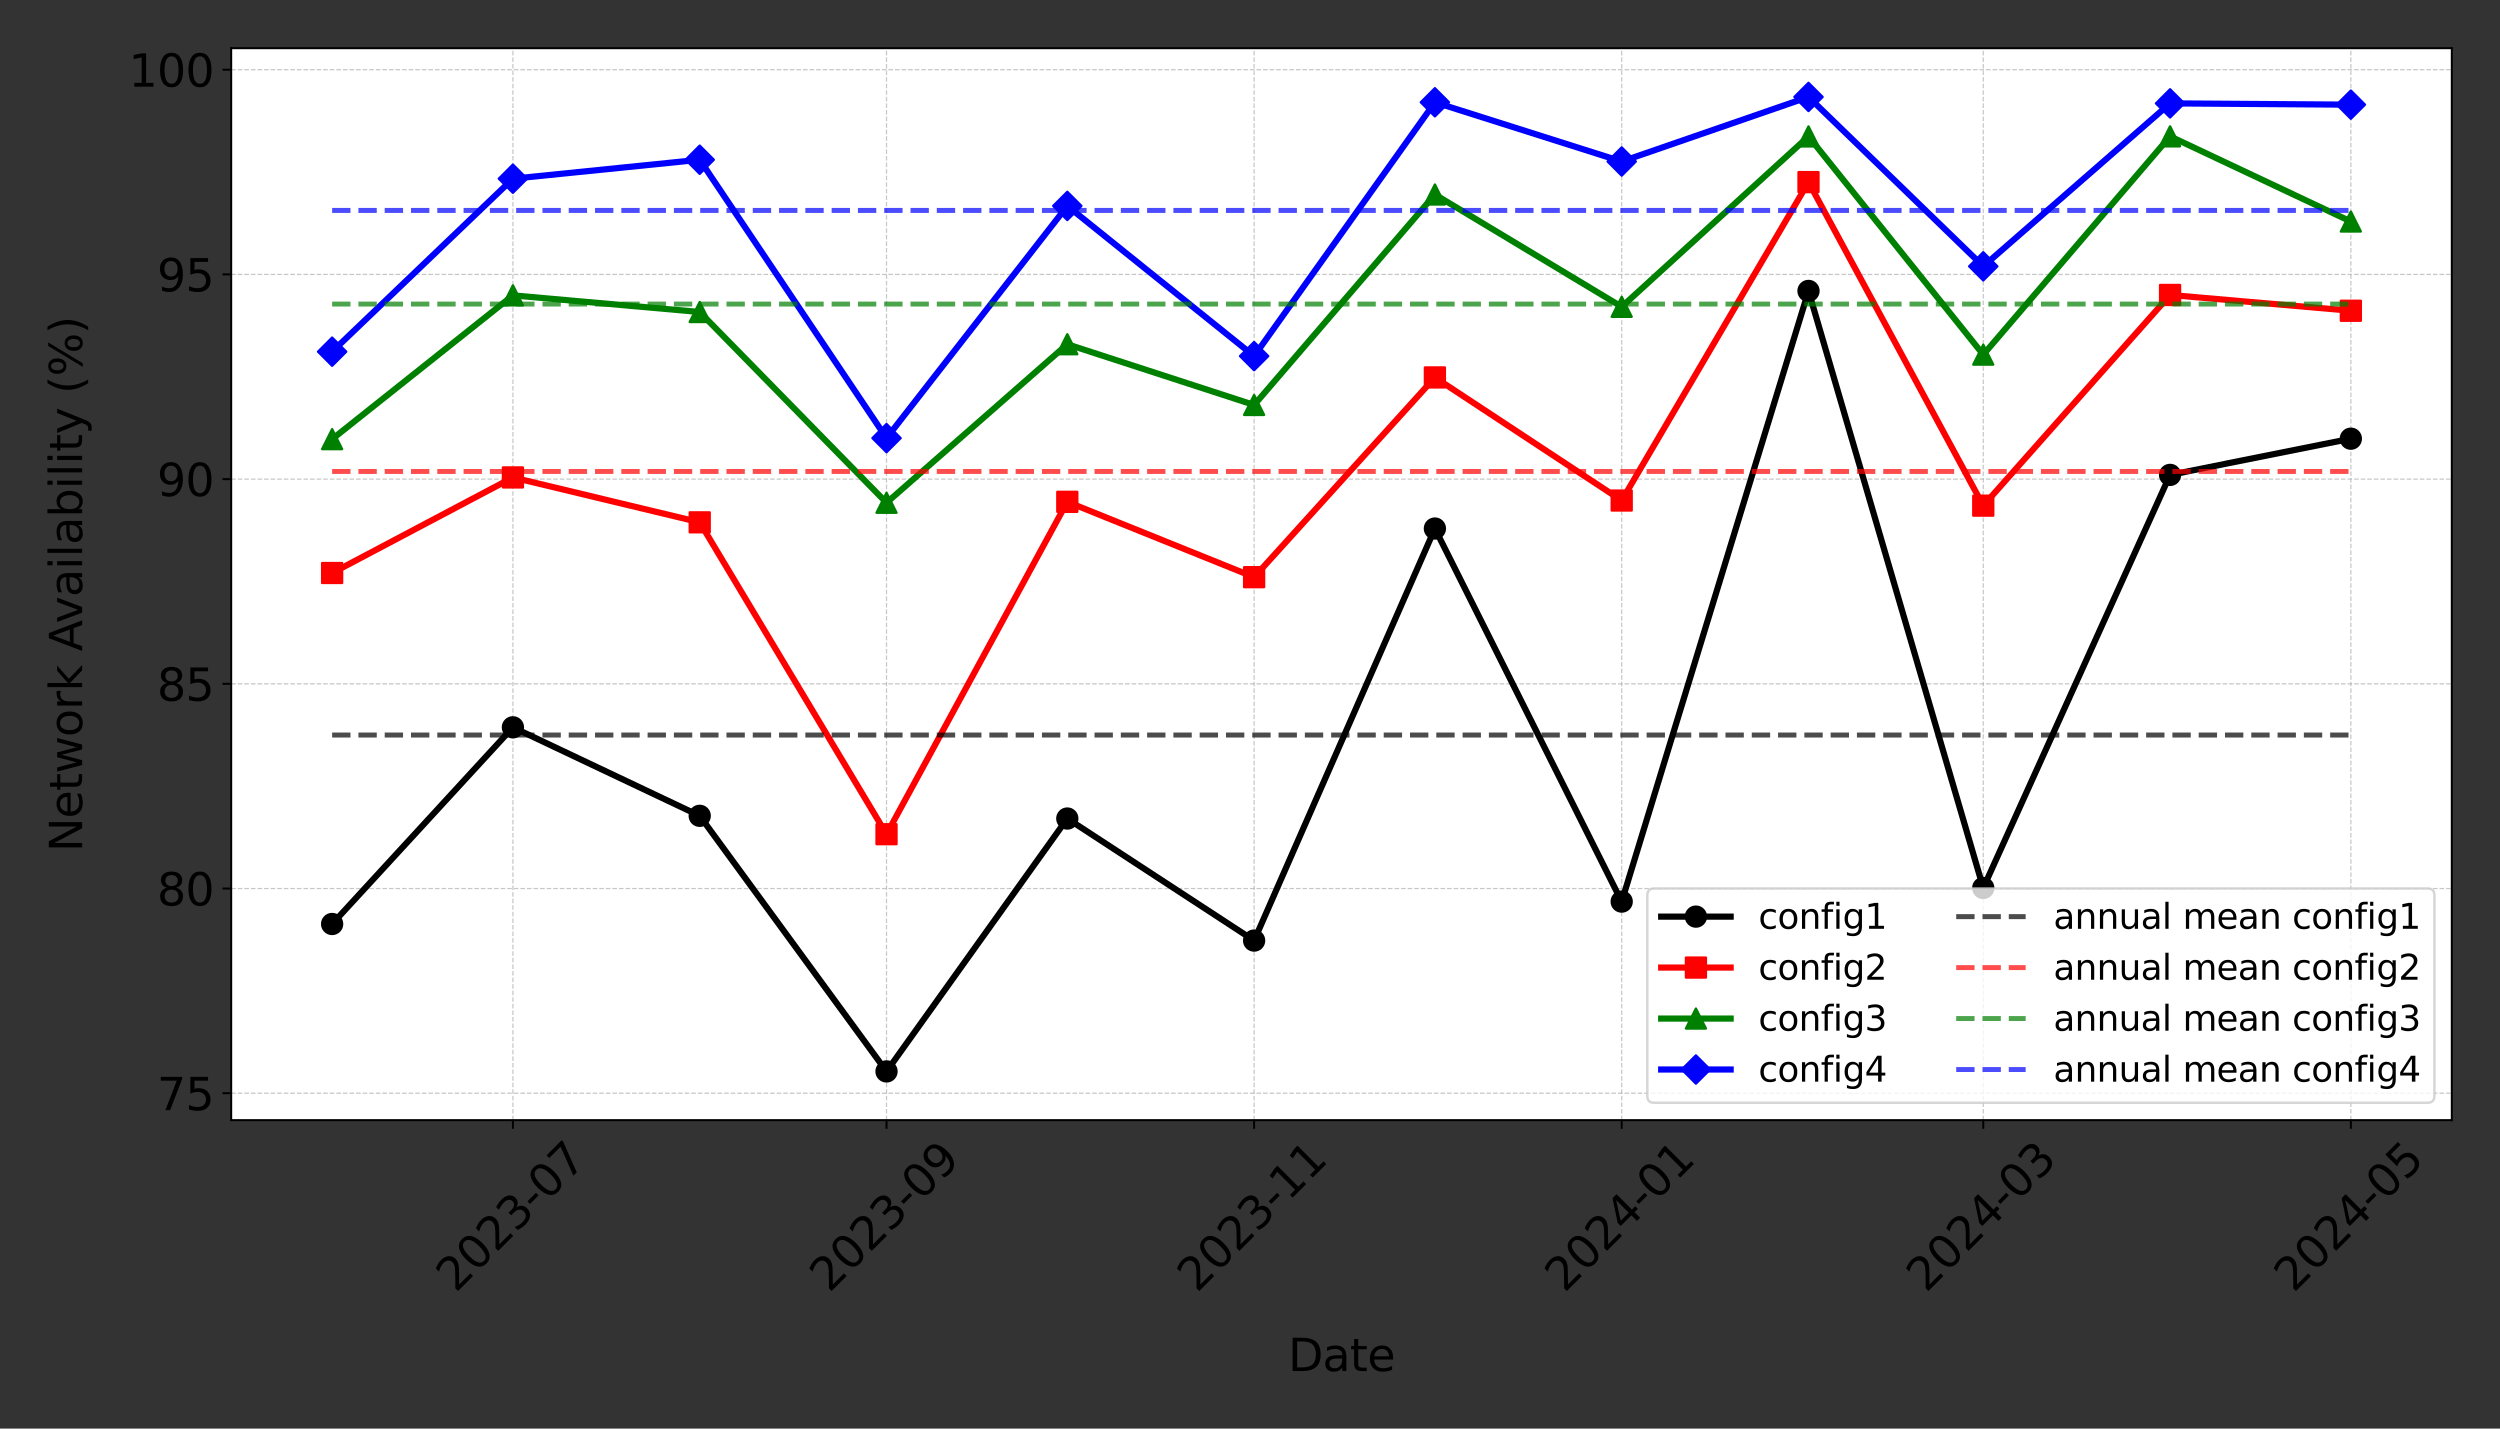 <?xml version="1.0" encoding="utf-8" standalone="no"?>
<!DOCTYPE svg PUBLIC "-//W3C//DTD SVG 1.1//EN"
  "http://www.w3.org/Graphics/SVG/1.1/DTD/svg11.dtd">
<svg height="576pt" version="1.1" viewBox="0 0 1008 576" width="1008pt" xmlns="http://www.w3.org/2000/svg" xmlns:xlink="http://www.w3.org/1999/xlink">
 <rect x="0" y="0" width="1008" height="576" fill="#333333" stroke="none"/>
 <defs>
  <style type="text/css">*{stroke-linecap:butt;stroke-linejoin:round;}</style>
 </defs>
 <g id="figure_1">
  <g id="patch_1">
   <path d="M 0 576 
L 1008 576 
L 1008 0 
L 0 0 
z
" style="fill:none;"/>
  </g>
  <g id="axes_1">
   <g id="patch_2">
    <path d="M 93.218 451.64 
L 988.56 451.64 
L 988.56 19.44 
L 93.218 19.44 
z
" style="fill:#ffffff;"/>
   </g>
   <g id="matplotlib.axis_1">
    <g id="xtick_1">
     <g id="line2d_1">
      <path clip-path="url(#p9c1d8e1f4c)" d="M 206.806 451.64 
L 206.806 19.44 
" style="fill:none;stroke:#b0b0b0;stroke-dasharray:1.85,0.8;stroke-dashoffset:0;stroke-opacity:0.7;stroke-width:0.5;"/>
     </g>
     <g id="line2d_2">
      <defs>
       <path d="M 0 0 
L 0 3.5 
" id="m1934196e8f" style="stroke:#000000;stroke-width:0.8;"/>
      </defs>
      <g>
       <use style="stroke:#000000;stroke-width:0.8;" x="206.806" xlink:href="#m1934196e8f" y="451.64"/>
      </g>
     </g>
     <g id="text_1">
      <!-- 2023-07 -->
      <g transform="translate(183.728 521.492)rotate(-45)scale(0.18 -0.18)">
       <defs>
        <path d="M 1228 531 
L 3431 531 
L 3431 0 
L 469 0 
L 469 531 
Q 828 903 1448 1529 
Q 2069 2156 2228 2338 
Q 2531 2678 2651 2914 
Q 2772 3150 2772 3378 
Q 2772 3750 2511 3984 
Q 2250 4219 1831 4219 
Q 1534 4219 1204 4116 
Q 875 4013 500 3803 
L 500 4441 
Q 881 4594 1212 4672 
Q 1544 4750 1819 4750 
Q 2544 4750 2975 4387 
Q 3406 4025 3406 3419 
Q 3406 3131 3298 2873 
Q 3191 2616 2906 2266 
Q 2828 2175 2409 1742 
Q 1991 1309 1228 531 
z
" id="DejaVuSans-32" transform="scale(0.016)"/>
        <path d="M 2034 4250 
Q 1547 4250 1301 3770 
Q 1056 3291 1056 2328 
Q 1056 1369 1301 889 
Q 1547 409 2034 409 
Q 2525 409 2770 889 
Q 3016 1369 3016 2328 
Q 3016 3291 2770 3770 
Q 2525 4250 2034 4250 
z
M 2034 4750 
Q 2819 4750 3233 4129 
Q 3647 3509 3647 2328 
Q 3647 1150 3233 529 
Q 2819 -91 2034 -91 
Q 1250 -91 836 529 
Q 422 1150 422 2328 
Q 422 3509 836 4129 
Q 1250 4750 2034 4750 
z
" id="DejaVuSans-30" transform="scale(0.016)"/>
        <path d="M 2597 2516 
Q 3050 2419 3304 2112 
Q 3559 1806 3559 1356 
Q 3559 666 3084 287 
Q 2609 -91 1734 -91 
Q 1441 -91 1130 -33 
Q 819 25 488 141 
L 488 750 
Q 750 597 1062 519 
Q 1375 441 1716 441 
Q 2309 441 2620 675 
Q 2931 909 2931 1356 
Q 2931 1769 2642 2001 
Q 2353 2234 1838 2234 
L 1294 2234 
L 1294 2753 
L 1863 2753 
Q 2328 2753 2575 2939 
Q 2822 3125 2822 3475 
Q 2822 3834 2567 4026 
Q 2313 4219 1838 4219 
Q 1578 4219 1281 4162 
Q 984 4106 628 3988 
L 628 4550 
Q 988 4650 1302 4700 
Q 1616 4750 1894 4750 
Q 2613 4750 3031 4423 
Q 3450 4097 3450 3541 
Q 3450 3153 3228 2886 
Q 3006 2619 2597 2516 
z
" id="DejaVuSans-33" transform="scale(0.016)"/>
        <path d="M 313 2009 
L 1997 2009 
L 1997 1497 
L 313 1497 
L 313 2009 
z
" id="DejaVuSans-2d" transform="scale(0.016)"/>
        <path d="M 525 4666 
L 3525 4666 
L 3525 4397 
L 1831 0 
L 1172 0 
L 2766 4134 
L 525 4134 
L 525 4666 
z
" id="DejaVuSans-37" transform="scale(0.016)"/>
       </defs>
       <use xlink:href="#DejaVuSans-32"/>
       <use x="63.623" xlink:href="#DejaVuSans-30"/>
       <use x="127.246" xlink:href="#DejaVuSans-32"/>
       <use x="190.869" xlink:href="#DejaVuSans-33"/>
       <use x="254.492" xlink:href="#DejaVuSans-2d"/>
       <use x="290.576" xlink:href="#DejaVuSans-30"/>
       <use x="354.199" xlink:href="#DejaVuSans-37"/>
      </g>
     </g>
    </g>
    <g id="xtick_2">
     <g id="line2d_3">
      <path clip-path="url(#p9c1d8e1f4c)" d="M 357.447 451.64 
L 357.447 19.44 
" style="fill:none;stroke:#b0b0b0;stroke-dasharray:1.85,0.8;stroke-dashoffset:0;stroke-opacity:0.7;stroke-width:0.5;"/>
     </g>
     <g id="line2d_4">
      <g>
       <use style="stroke:#000000;stroke-width:0.8;" x="357.447" xlink:href="#m1934196e8f" y="451.64"/>
      </g>
     </g>
     <g id="text_2">
      <!-- 2023-09 -->
      <g transform="translate(334.369 521.492)rotate(-45)scale(0.18 -0.18)">
       <defs>
        <path d="M 703 97 
L 703 672 
Q 941 559 1184 500 
Q 1428 441 1663 441 
Q 2288 441 2617 861 
Q 2947 1281 2994 2138 
Q 2813 1869 2534 1725 
Q 2256 1581 1919 1581 
Q 1219 1581 811 2004 
Q 403 2428 403 3163 
Q 403 3881 828 4315 
Q 1253 4750 1959 4750 
Q 2769 4750 3195 4129 
Q 3622 3509 3622 2328 
Q 3622 1225 3098 567 
Q 2575 -91 1691 -91 
Q 1453 -91 1209 -44 
Q 966 3 703 97 
z
M 1959 2075 
Q 2384 2075 2632 2365 
Q 2881 2656 2881 3163 
Q 2881 3666 2632 3958 
Q 2384 4250 1959 4250 
Q 1534 4250 1286 3958 
Q 1038 3666 1038 3163 
Q 1038 2656 1286 2365 
Q 1534 2075 1959 2075 
z
" id="DejaVuSans-39" transform="scale(0.016)"/>
       </defs>
       <use xlink:href="#DejaVuSans-32"/>
       <use x="63.623" xlink:href="#DejaVuSans-30"/>
       <use x="127.246" xlink:href="#DejaVuSans-32"/>
       <use x="190.869" xlink:href="#DejaVuSans-33"/>
       <use x="254.492" xlink:href="#DejaVuSans-2d"/>
       <use x="290.576" xlink:href="#DejaVuSans-30"/>
       <use x="354.199" xlink:href="#DejaVuSans-39"/>
      </g>
     </g>
    </g>
    <g id="xtick_3">
     <g id="line2d_5">
      <path clip-path="url(#p9c1d8e1f4c)" d="M 505.659 451.64 
L 505.659 19.44 
" style="fill:none;stroke:#b0b0b0;stroke-dasharray:1.85,0.8;stroke-dashoffset:0;stroke-opacity:0.7;stroke-width:0.5;"/>
     </g>
     <g id="line2d_6">
      <g>
       <use style="stroke:#000000;stroke-width:0.8;" x="505.659" xlink:href="#m1934196e8f" y="451.64"/>
      </g>
     </g>
     <g id="text_3">
      <!-- 2023-11 -->
      <g transform="translate(482.58 521.492)rotate(-45)scale(0.18 -0.18)">
       <defs>
        <path d="M 794 531 
L 1825 531 
L 1825 4091 
L 703 3866 
L 703 4441 
L 1819 4666 
L 2450 4666 
L 2450 531 
L 3481 531 
L 3481 0 
L 794 0 
L 794 531 
z
" id="DejaVuSans-31" transform="scale(0.016)"/>
       </defs>
       <use xlink:href="#DejaVuSans-32"/>
       <use x="63.623" xlink:href="#DejaVuSans-30"/>
       <use x="127.246" xlink:href="#DejaVuSans-32"/>
       <use x="190.869" xlink:href="#DejaVuSans-33"/>
       <use x="254.492" xlink:href="#DejaVuSans-2d"/>
       <use x="290.576" xlink:href="#DejaVuSans-31"/>
       <use x="354.199" xlink:href="#DejaVuSans-31"/>
      </g>
     </g>
    </g>
    <g id="xtick_4">
     <g id="line2d_7">
      <path clip-path="url(#p9c1d8e1f4c)" d="M 653.87 451.64 
L 653.87 19.44 
" style="fill:none;stroke:#b0b0b0;stroke-dasharray:1.85,0.8;stroke-dashoffset:0;stroke-opacity:0.7;stroke-width:0.5;"/>
     </g>
     <g id="line2d_8">
      <g>
       <use style="stroke:#000000;stroke-width:0.8;" x="653.87" xlink:href="#m1934196e8f" y="451.64"/>
      </g>
     </g>
     <g id="text_4">
      <!-- 2024-01 -->
      <g transform="translate(630.791 521.492)rotate(-45)scale(0.18 -0.18)">
       <defs>
        <path d="M 2419 4116 
L 825 1625 
L 2419 1625 
L 2419 4116 
z
M 2253 4666 
L 3047 4666 
L 3047 1625 
L 3713 1625 
L 3713 1100 
L 3047 1100 
L 3047 0 
L 2419 0 
L 2419 1100 
L 313 1100 
L 313 1709 
L 2253 4666 
z
" id="DejaVuSans-34" transform="scale(0.016)"/>
       </defs>
       <use xlink:href="#DejaVuSans-32"/>
       <use x="63.623" xlink:href="#DejaVuSans-30"/>
       <use x="127.246" xlink:href="#DejaVuSans-32"/>
       <use x="190.869" xlink:href="#DejaVuSans-34"/>
       <use x="254.492" xlink:href="#DejaVuSans-2d"/>
       <use x="290.576" xlink:href="#DejaVuSans-30"/>
       <use x="354.199" xlink:href="#DejaVuSans-31"/>
      </g>
     </g>
    </g>
    <g id="xtick_5">
     <g id="line2d_9">
      <path clip-path="url(#p9c1d8e1f4c)" d="M 799.651 451.64 
L 799.651 19.44 
" style="fill:none;stroke:#b0b0b0;stroke-dasharray:1.85,0.8;stroke-dashoffset:0;stroke-opacity:0.7;stroke-width:0.5;"/>
     </g>
     <g id="line2d_10">
      <g>
       <use style="stroke:#000000;stroke-width:0.8;" x="799.651" xlink:href="#m1934196e8f" y="451.64"/>
      </g>
     </g>
     <g id="text_5">
      <!-- 2024-03 -->
      <g transform="translate(776.573 521.492)rotate(-45)scale(0.18 -0.18)">
       <use xlink:href="#DejaVuSans-32"/>
       <use x="63.623" xlink:href="#DejaVuSans-30"/>
       <use x="127.246" xlink:href="#DejaVuSans-32"/>
       <use x="190.869" xlink:href="#DejaVuSans-34"/>
       <use x="254.492" xlink:href="#DejaVuSans-2d"/>
       <use x="290.576" xlink:href="#DejaVuSans-30"/>
       <use x="354.199" xlink:href="#DejaVuSans-33"/>
      </g>
     </g>
    </g>
    <g id="xtick_6">
     <g id="line2d_11">
      <path clip-path="url(#p9c1d8e1f4c)" d="M 947.863 451.64 
L 947.863 19.44 
" style="fill:none;stroke:#b0b0b0;stroke-dasharray:1.85,0.8;stroke-dashoffset:0;stroke-opacity:0.7;stroke-width:0.5;"/>
     </g>
     <g id="line2d_12">
      <g>
       <use style="stroke:#000000;stroke-width:0.8;" x="947.863" xlink:href="#m1934196e8f" y="451.64"/>
      </g>
     </g>
     <g id="text_6">
      <!-- 2024-05 -->
      <g transform="translate(924.784 521.492)rotate(-45)scale(0.18 -0.18)">
       <defs>
        <path d="M 691 4666 
L 3169 4666 
L 3169 4134 
L 1269 4134 
L 1269 2991 
Q 1406 3038 1543 3061 
Q 1681 3084 1819 3084 
Q 2600 3084 3056 2656 
Q 3513 2228 3513 1497 
Q 3513 744 3044 326 
Q 2575 -91 1722 -91 
Q 1428 -91 1123 -41 
Q 819 9 494 109 
L 494 744 
Q 775 591 1075 516 
Q 1375 441 1709 441 
Q 2250 441 2565 725 
Q 2881 1009 2881 1497 
Q 2881 1984 2565 2268 
Q 2250 2553 1709 2553 
Q 1456 2553 1204 2497 
Q 953 2441 691 2322 
L 691 4666 
z
" id="DejaVuSans-35" transform="scale(0.016)"/>
       </defs>
       <use xlink:href="#DejaVuSans-32"/>
       <use x="63.623" xlink:href="#DejaVuSans-30"/>
       <use x="127.246" xlink:href="#DejaVuSans-32"/>
       <use x="190.869" xlink:href="#DejaVuSans-34"/>
       <use x="254.492" xlink:href="#DejaVuSans-2d"/>
       <use x="290.576" xlink:href="#DejaVuSans-30"/>
       <use x="354.199" xlink:href="#DejaVuSans-35"/>
      </g>
     </g>
    </g>
    <g id="text_7">
     <!-- Date -->
     <g transform="translate(519.378 552.817)scale(0.18 -0.18)">
      <defs>
       <path d="M 1259 4147 
L 1259 519 
L 2022 519 
Q 2988 519 3436 956 
Q 3884 1394 3884 2338 
Q 3884 3275 3436 3711 
Q 2988 4147 2022 4147 
L 1259 4147 
z
M 628 4666 
L 1925 4666 
Q 3281 4666 3915 4102 
Q 4550 3538 4550 2338 
Q 4550 1131 3912 565 
Q 3275 0 1925 0 
L 628 0 
L 628 4666 
z
" id="DejaVuSans-44" transform="scale(0.016)"/>
       <path d="M 2194 1759 
Q 1497 1759 1228 1600 
Q 959 1441 959 1056 
Q 959 750 1161 570 
Q 1363 391 1709 391 
Q 2188 391 2477 730 
Q 2766 1069 2766 1631 
L 2766 1759 
L 2194 1759 
z
M 3341 1997 
L 3341 0 
L 2766 0 
L 2766 531 
Q 2569 213 2275 61 
Q 1981 -91 1556 -91 
Q 1019 -91 701 211 
Q 384 513 384 1019 
Q 384 1609 779 1909 
Q 1175 2209 1959 2209 
L 2766 2209 
L 2766 2266 
Q 2766 2663 2505 2880 
Q 2244 3097 1772 3097 
Q 1472 3097 1187 3025 
Q 903 2953 641 2809 
L 641 3341 
Q 956 3463 1253 3523 
Q 1550 3584 1831 3584 
Q 2591 3584 2966 3190 
Q 3341 2797 3341 1997 
z
" id="DejaVuSans-61" transform="scale(0.016)"/>
       <path d="M 1172 4494 
L 1172 3500 
L 2356 3500 
L 2356 3053 
L 1172 3053 
L 1172 1153 
Q 1172 725 1289 603 
Q 1406 481 1766 481 
L 2356 481 
L 2356 0 
L 1766 0 
Q 1100 0 847 248 
Q 594 497 594 1153 
L 594 3053 
L 172 3053 
L 172 3500 
L 594 3500 
L 594 4494 
L 1172 4494 
z
" id="DejaVuSans-74" transform="scale(0.016)"/>
       <path d="M 3597 1894 
L 3597 1613 
L 953 1613 
Q 991 1019 1311 708 
Q 1631 397 2203 397 
Q 2534 397 2845 478 
Q 3156 559 3463 722 
L 3463 178 
Q 3153 47 2828 -22 
Q 2503 -91 2169 -91 
Q 1331 -91 842 396 
Q 353 884 353 1716 
Q 353 2575 817 3079 
Q 1281 3584 2069 3584 
Q 2775 3584 3186 3129 
Q 3597 2675 3597 1894 
z
M 3022 2063 
Q 3016 2534 2758 2815 
Q 2500 3097 2075 3097 
Q 1594 3097 1305 2825 
Q 1016 2553 972 2059 
L 3022 2063 
z
" id="DejaVuSans-65" transform="scale(0.016)"/>
      </defs>
      <use xlink:href="#DejaVuSans-44"/>
      <use x="77.002" xlink:href="#DejaVuSans-61"/>
      <use x="138.281" xlink:href="#DejaVuSans-74"/>
      <use x="177.49" xlink:href="#DejaVuSans-65"/>
     </g>
    </g>
   </g>
   <g id="matplotlib.axis_2">
    <g id="ytick_1">
     <g id="line2d_13">
      <path clip-path="url(#p9c1d8e1f4c)" d="M 93.218 440.787 
L 988.56 440.787 
" style="fill:none;stroke:#b0b0b0;stroke-dasharray:1.85,0.8;stroke-dashoffset:0;stroke-opacity:0.7;stroke-width:0.5;"/>
     </g>
     <g id="line2d_14">
      <defs>
       <path d="M 0 0 
L -3.5 0 
" id="m31e9fbe40f" style="stroke:#000000;stroke-width:0.8;"/>
      </defs>
      <g>
       <use style="stroke:#000000;stroke-width:0.8;" x="93.218" xlink:href="#m31e9fbe40f" y="440.787"/>
      </g>
     </g>
     <g id="text_8">
      <!-- 75 -->
      <g transform="translate(63.313 447.626)scale(0.18 -0.18)">
       <use xlink:href="#DejaVuSans-37"/>
       <use x="63.623" xlink:href="#DejaVuSans-35"/>
      </g>
     </g>
    </g>
    <g id="ytick_2">
     <g id="line2d_15">
      <path clip-path="url(#p9c1d8e1f4c)" d="M 93.218 358.252 
L 988.56 358.252 
" style="fill:none;stroke:#b0b0b0;stroke-dasharray:1.85,0.8;stroke-dashoffset:0;stroke-opacity:0.7;stroke-width:0.5;"/>
     </g>
     <g id="line2d_16">
      <g>
       <use style="stroke:#000000;stroke-width:0.8;" x="93.218" xlink:href="#m31e9fbe40f" y="358.252"/>
      </g>
     </g>
     <g id="text_9">
      <!-- 80 -->
      <g transform="translate(63.313 365.09)scale(0.18 -0.18)">
       <defs>
        <path d="M 2034 2216 
Q 1584 2216 1326 1975 
Q 1069 1734 1069 1313 
Q 1069 891 1326 650 
Q 1584 409 2034 409 
Q 2484 409 2743 651 
Q 3003 894 3003 1313 
Q 3003 1734 2745 1975 
Q 2488 2216 2034 2216 
z
M 1403 2484 
Q 997 2584 770 2862 
Q 544 3141 544 3541 
Q 544 4100 942 4425 
Q 1341 4750 2034 4750 
Q 2731 4750 3128 4425 
Q 3525 4100 3525 3541 
Q 3525 3141 3298 2862 
Q 3072 2584 2669 2484 
Q 3125 2378 3379 2068 
Q 3634 1759 3634 1313 
Q 3634 634 3220 271 
Q 2806 -91 2034 -91 
Q 1263 -91 848 271 
Q 434 634 434 1313 
Q 434 1759 690 2068 
Q 947 2378 1403 2484 
z
M 1172 3481 
Q 1172 3119 1398 2916 
Q 1625 2713 2034 2713 
Q 2441 2713 2670 2916 
Q 2900 3119 2900 3481 
Q 2900 3844 2670 4047 
Q 2441 4250 2034 4250 
Q 1625 4250 1398 4047 
Q 1172 3844 1172 3481 
z
" id="DejaVuSans-38" transform="scale(0.016)"/>
       </defs>
       <use xlink:href="#DejaVuSans-38"/>
       <use x="63.623" xlink:href="#DejaVuSans-30"/>
      </g>
     </g>
    </g>
    <g id="ytick_3">
     <g id="line2d_17">
      <path clip-path="url(#p9c1d8e1f4c)" d="M 93.218 275.716 
L 988.56 275.716 
" style="fill:none;stroke:#b0b0b0;stroke-dasharray:1.85,0.8;stroke-dashoffset:0;stroke-opacity:0.7;stroke-width:0.5;"/>
     </g>
     <g id="line2d_18">
      <g>
       <use style="stroke:#000000;stroke-width:0.8;" x="93.218" xlink:href="#m31e9fbe40f" y="275.716"/>
      </g>
     </g>
     <g id="text_10">
      <!-- 85 -->
      <g transform="translate(63.313 282.555)scale(0.18 -0.18)">
       <use xlink:href="#DejaVuSans-38"/>
       <use x="63.623" xlink:href="#DejaVuSans-35"/>
      </g>
     </g>
    </g>
    <g id="ytick_4">
     <g id="line2d_19">
      <path clip-path="url(#p9c1d8e1f4c)" d="M 93.218 193.181 
L 988.56 193.181 
" style="fill:none;stroke:#b0b0b0;stroke-dasharray:1.85,0.8;stroke-dashoffset:0;stroke-opacity:0.7;stroke-width:0.5;"/>
     </g>
     <g id="line2d_20">
      <g>
       <use style="stroke:#000000;stroke-width:0.8;" x="93.218" xlink:href="#m31e9fbe40f" y="193.181"/>
      </g>
     </g>
     <g id="text_11">
      <!-- 90 -->
      <g transform="translate(63.313 200.019)scale(0.18 -0.18)">
       <use xlink:href="#DejaVuSans-39"/>
       <use x="63.623" xlink:href="#DejaVuSans-30"/>
      </g>
     </g>
    </g>
    <g id="ytick_5">
     <g id="line2d_21">
      <path clip-path="url(#p9c1d8e1f4c)" d="M 93.218 110.645 
L 988.56 110.645 
" style="fill:none;stroke:#b0b0b0;stroke-dasharray:1.85,0.8;stroke-dashoffset:0;stroke-opacity:0.7;stroke-width:0.5;"/>
     </g>
     <g id="line2d_22">
      <g>
       <use style="stroke:#000000;stroke-width:0.8;" x="93.218" xlink:href="#m31e9fbe40f" y="110.645"/>
      </g>
     </g>
     <g id="text_12">
      <!-- 95 -->
      <g transform="translate(63.313 117.484)scale(0.18 -0.18)">
       <use xlink:href="#DejaVuSans-39"/>
       <use x="63.623" xlink:href="#DejaVuSans-35"/>
      </g>
     </g>
    </g>
    <g id="ytick_6">
     <g id="line2d_23">
      <path clip-path="url(#p9c1d8e1f4c)" d="M 93.218 28.11 
L 988.56 28.11 
" style="fill:none;stroke:#b0b0b0;stroke-dasharray:1.85,0.8;stroke-dashoffset:0;stroke-opacity:0.7;stroke-width:0.5;"/>
     </g>
     <g id="line2d_24">
      <g>
       <use style="stroke:#000000;stroke-width:0.8;" x="93.218" xlink:href="#m31e9fbe40f" y="28.11"/>
      </g>
     </g>
     <g id="text_13">
      <!-- 100 -->
      <g transform="translate(51.861 34.948)scale(0.18 -0.18)">
       <use xlink:href="#DejaVuSans-31"/>
       <use x="63.623" xlink:href="#DejaVuSans-30"/>
       <use x="127.246" xlink:href="#DejaVuSans-30"/>
      </g>
     </g>
    </g>
    <g id="text_14">
     <!-- Network Availability (%) -->
     <g transform="translate(33.117 343.468)rotate(-90)scale(0.18 -0.18)">
      <defs>
       <path d="M 628 4666 
L 1478 4666 
L 3547 763 
L 3547 4666 
L 4159 4666 
L 4159 0 
L 3309 0 
L 1241 3903 
L 1241 0 
L 628 0 
L 628 4666 
z
" id="DejaVuSans-4e" transform="scale(0.016)"/>
       <path d="M 269 3500 
L 844 3500 
L 1563 769 
L 2278 3500 
L 2956 3500 
L 3675 769 
L 4391 3500 
L 4966 3500 
L 4050 0 
L 3372 0 
L 2619 2869 
L 1863 0 
L 1184 0 
L 269 3500 
z
" id="DejaVuSans-77" transform="scale(0.016)"/>
       <path d="M 1959 3097 
Q 1497 3097 1228 2736 
Q 959 2375 959 1747 
Q 959 1119 1226 758 
Q 1494 397 1959 397 
Q 2419 397 2687 759 
Q 2956 1122 2956 1747 
Q 2956 2369 2687 2733 
Q 2419 3097 1959 3097 
z
M 1959 3584 
Q 2709 3584 3137 3096 
Q 3566 2609 3566 1747 
Q 3566 888 3137 398 
Q 2709 -91 1959 -91 
Q 1206 -91 779 398 
Q 353 888 353 1747 
Q 353 2609 779 3096 
Q 1206 3584 1959 3584 
z
" id="DejaVuSans-6f" transform="scale(0.016)"/>
       <path d="M 2631 2963 
Q 2534 3019 2420 3045 
Q 2306 3072 2169 3072 
Q 1681 3072 1420 2755 
Q 1159 2438 1159 1844 
L 1159 0 
L 581 0 
L 581 3500 
L 1159 3500 
L 1159 2956 
Q 1341 3275 1631 3429 
Q 1922 3584 2338 3584 
Q 2397 3584 2469 3576 
Q 2541 3569 2628 3553 
L 2631 2963 
z
" id="DejaVuSans-72" transform="scale(0.016)"/>
       <path d="M 581 4863 
L 1159 4863 
L 1159 1991 
L 2875 3500 
L 3609 3500 
L 1753 1863 
L 3688 0 
L 2938 0 
L 1159 1709 
L 1159 0 
L 581 0 
L 581 4863 
z
" id="DejaVuSans-6b" transform="scale(0.016)"/>
       <path id="DejaVuSans-20" transform="scale(0.016)"/>
       <path d="M 2188 4044 
L 1331 1722 
L 3047 1722 
L 2188 4044 
z
M 1831 4666 
L 2547 4666 
L 4325 0 
L 3669 0 
L 3244 1197 
L 1141 1197 
L 716 0 
L 50 0 
L 1831 4666 
z
" id="DejaVuSans-41" transform="scale(0.016)"/>
       <path d="M 191 3500 
L 800 3500 
L 1894 563 
L 2988 3500 
L 3597 3500 
L 2284 0 
L 1503 0 
L 191 3500 
z
" id="DejaVuSans-76" transform="scale(0.016)"/>
       <path d="M 603 3500 
L 1178 3500 
L 1178 0 
L 603 0 
L 603 3500 
z
M 603 4863 
L 1178 4863 
L 1178 4134 
L 603 4134 
L 603 4863 
z
" id="DejaVuSans-69" transform="scale(0.016)"/>
       <path d="M 603 4863 
L 1178 4863 
L 1178 0 
L 603 0 
L 603 4863 
z
" id="DejaVuSans-6c" transform="scale(0.016)"/>
       <path d="M 3116 1747 
Q 3116 2381 2855 2742 
Q 2594 3103 2138 3103 
Q 1681 3103 1420 2742 
Q 1159 2381 1159 1747 
Q 1159 1113 1420 752 
Q 1681 391 2138 391 
Q 2594 391 2855 752 
Q 3116 1113 3116 1747 
z
M 1159 2969 
Q 1341 3281 1617 3432 
Q 1894 3584 2278 3584 
Q 2916 3584 3314 3078 
Q 3713 2572 3713 1747 
Q 3713 922 3314 415 
Q 2916 -91 2278 -91 
Q 1894 -91 1617 61 
Q 1341 213 1159 525 
L 1159 0 
L 581 0 
L 581 4863 
L 1159 4863 
L 1159 2969 
z
" id="DejaVuSans-62" transform="scale(0.016)"/>
       <path d="M 2059 -325 
Q 1816 -950 1584 -1140 
Q 1353 -1331 966 -1331 
L 506 -1331 
L 506 -850 
L 844 -850 
Q 1081 -850 1212 -737 
Q 1344 -625 1503 -206 
L 1606 56 
L 191 3500 
L 800 3500 
L 1894 763 
L 2988 3500 
L 3597 3500 
L 2059 -325 
z
" id="DejaVuSans-79" transform="scale(0.016)"/>
       <path d="M 1984 4856 
Q 1566 4138 1362 3434 
Q 1159 2731 1159 2009 
Q 1159 1288 1364 580 
Q 1569 -128 1984 -844 
L 1484 -844 
Q 1016 -109 783 600 
Q 550 1309 550 2009 
Q 550 2706 781 3412 
Q 1013 4119 1484 4856 
L 1984 4856 
z
" id="DejaVuSans-28" transform="scale(0.016)"/>
       <path d="M 4653 2053 
Q 4381 2053 4226 1822 
Q 4072 1591 4072 1178 
Q 4072 772 4226 539 
Q 4381 306 4653 306 
Q 4919 306 5073 539 
Q 5228 772 5228 1178 
Q 5228 1588 5073 1820 
Q 4919 2053 4653 2053 
z
M 4653 2450 
Q 5147 2450 5437 2106 
Q 5728 1763 5728 1178 
Q 5728 594 5436 251 
Q 5144 -91 4653 -91 
Q 4153 -91 3862 251 
Q 3572 594 3572 1178 
Q 3572 1766 3864 2108 
Q 4156 2450 4653 2450 
z
M 1428 4353 
Q 1159 4353 1004 4120 
Q 850 3888 850 3481 
Q 850 3069 1003 2837 
Q 1156 2606 1428 2606 
Q 1700 2606 1854 2837 
Q 2009 3069 2009 3481 
Q 2009 3884 1853 4118 
Q 1697 4353 1428 4353 
z
M 4250 4750 
L 4750 4750 
L 1831 -91 
L 1331 -91 
L 4250 4750 
z
M 1428 4750 
Q 1922 4750 2215 4408 
Q 2509 4066 2509 3481 
Q 2509 2891 2217 2550 
Q 1925 2209 1428 2209 
Q 931 2209 642 2551 
Q 353 2894 353 3481 
Q 353 4063 643 4406 
Q 934 4750 1428 4750 
z
" id="DejaVuSans-25" transform="scale(0.016)"/>
       <path d="M 513 4856 
L 1013 4856 
Q 1481 4119 1714 3412 
Q 1947 2706 1947 2009 
Q 1947 1309 1714 600 
Q 1481 -109 1013 -844 
L 513 -844 
Q 928 -128 1133 580 
Q 1338 1288 1338 2009 
Q 1338 2731 1133 3434 
Q 928 4138 513 4856 
z
" id="DejaVuSans-29" transform="scale(0.016)"/>
      </defs>
      <use xlink:href="#DejaVuSans-4e"/>
      <use x="74.805" xlink:href="#DejaVuSans-65"/>
      <use x="136.328" xlink:href="#DejaVuSans-74"/>
      <use x="175.537" xlink:href="#DejaVuSans-77"/>
      <use x="257.324" xlink:href="#DejaVuSans-6f"/>
      <use x="318.506" xlink:href="#DejaVuSans-72"/>
      <use x="359.619" xlink:href="#DejaVuSans-6b"/>
      <use x="417.529" xlink:href="#DejaVuSans-20"/>
      <use x="449.316" xlink:href="#DejaVuSans-41"/>
      <use x="511.85" xlink:href="#DejaVuSans-76"/>
      <use x="571.029" xlink:href="#DejaVuSans-61"/>
      <use x="632.309" xlink:href="#DejaVuSans-69"/>
      <use x="660.092" xlink:href="#DejaVuSans-6c"/>
      <use x="687.875" xlink:href="#DejaVuSans-61"/>
      <use x="749.154" xlink:href="#DejaVuSans-62"/>
      <use x="812.631" xlink:href="#DejaVuSans-69"/>
      <use x="840.414" xlink:href="#DejaVuSans-6c"/>
      <use x="868.197" xlink:href="#DejaVuSans-69"/>
      <use x="895.98" xlink:href="#DejaVuSans-74"/>
      <use x="935.189" xlink:href="#DejaVuSans-79"/>
      <use x="994.369" xlink:href="#DejaVuSans-20"/>
      <use x="1026.156" xlink:href="#DejaVuSans-28"/>
      <use x="1065.17" xlink:href="#DejaVuSans-25"/>
      <use x="1160.189" xlink:href="#DejaVuSans-29"/>
     </g>
    </g>
   </g>
   <g id="line2d_25">
    <path clip-path="url(#p9c1d8e1f4c)" d="M 133.915 372.551 
L 206.806 293.255 
L 282.127 328.938 
L 357.447 431.995 
L 430.338 330.035 
L 505.659 379.24 
L 578.549 213.108 
L 653.87 363.522 
L 729.19 117.306 
L 799.651 358.032 
L 874.972 191.479 
L 947.863 176.877 
" style="fill:none;stroke:#000000;stroke-linecap:square;stroke-width:2.5;"/>
    <defs>
     <path d="M 0 4 
C 1.061 4 2.078 3.579 2.828 2.828 
C 3.579 2.078 4 1.061 4 0 
C 4 -1.061 3.579 -2.078 2.828 -2.828 
C 2.078 -3.579 1.061 -4 0 -4 
C -1.061 -4 -2.078 -3.579 -2.828 -2.828 
C -3.579 -2.078 -4 -1.061 -4 0 
C -4 1.061 -3.579 2.078 -2.828 2.828 
C -2.078 3.579 -1.061 4 0 4 
z
" id="m3a9c302063" style="stroke:#000000;"/>
    </defs>
    <g clip-path="url(#p9c1d8e1f4c)">
     <use style="stroke:#000000;" x="133.915" xlink:href="#m3a9c302063" y="372.551"/>
     <use style="stroke:#000000;" x="206.806" xlink:href="#m3a9c302063" y="293.255"/>
     <use style="stroke:#000000;" x="282.127" xlink:href="#m3a9c302063" y="328.938"/>
     <use style="stroke:#000000;" x="357.447" xlink:href="#m3a9c302063" y="431.995"/>
     <use style="stroke:#000000;" x="430.338" xlink:href="#m3a9c302063" y="330.035"/>
     <use style="stroke:#000000;" x="505.659" xlink:href="#m3a9c302063" y="379.24"/>
     <use style="stroke:#000000;" x="578.549" xlink:href="#m3a9c302063" y="213.108"/>
     <use style="stroke:#000000;" x="653.87" xlink:href="#m3a9c302063" y="363.522"/>
     <use style="stroke:#000000;" x="729.19" xlink:href="#m3a9c302063" y="117.306"/>
     <use style="stroke:#000000;" x="799.651" xlink:href="#m3a9c302063" y="358.032"/>
     <use style="stroke:#000000;" x="874.972" xlink:href="#m3a9c302063" y="191.479"/>
     <use style="stroke:#000000;" x="947.863" xlink:href="#m3a9c302063" y="176.877"/>
    </g>
   </g>
   <g id="line2d_26">
    <path clip-path="url(#p9c1d8e1f4c)" d="M 133.915 231.035 
L 206.806 192.509 
L 282.127 210.603 
L 357.447 336.349 
L 430.338 202.331 
L 505.659 232.712 
L 578.549 152.184 
L 653.87 201.814 
L 729.19 73.425 
L 799.651 203.882 
L 874.972 118.925 
L 947.863 125.302 
" style="fill:none;stroke:#ff0000;stroke-linecap:square;stroke-width:2.5;"/>
    <defs>
     <path d="M -4 4 
L 4 4 
L 4 -4 
L -4 -4 
z
" id="m9e3111d65c" style="stroke:#ff0000;stroke-linejoin:miter;"/>
    </defs>
    <g clip-path="url(#p9c1d8e1f4c)">
     <use style="fill:#ff0000;stroke:#ff0000;stroke-linejoin:miter;" x="133.915" xlink:href="#m9e3111d65c" y="231.035"/>
     <use style="fill:#ff0000;stroke:#ff0000;stroke-linejoin:miter;" x="206.806" xlink:href="#m9e3111d65c" y="192.509"/>
     <use style="fill:#ff0000;stroke:#ff0000;stroke-linejoin:miter;" x="282.127" xlink:href="#m9e3111d65c" y="210.603"/>
     <use style="fill:#ff0000;stroke:#ff0000;stroke-linejoin:miter;" x="357.447" xlink:href="#m9e3111d65c" y="336.349"/>
     <use style="fill:#ff0000;stroke:#ff0000;stroke-linejoin:miter;" x="430.338" xlink:href="#m9e3111d65c" y="202.331"/>
     <use style="fill:#ff0000;stroke:#ff0000;stroke-linejoin:miter;" x="505.659" xlink:href="#m9e3111d65c" y="232.712"/>
     <use style="fill:#ff0000;stroke:#ff0000;stroke-linejoin:miter;" x="578.549" xlink:href="#m9e3111d65c" y="152.184"/>
     <use style="fill:#ff0000;stroke:#ff0000;stroke-linejoin:miter;" x="653.87" xlink:href="#m9e3111d65c" y="201.814"/>
     <use style="fill:#ff0000;stroke:#ff0000;stroke-linejoin:miter;" x="729.19" xlink:href="#m9e3111d65c" y="73.425"/>
     <use style="fill:#ff0000;stroke:#ff0000;stroke-linejoin:miter;" x="799.651" xlink:href="#m9e3111d65c" y="203.882"/>
     <use style="fill:#ff0000;stroke:#ff0000;stroke-linejoin:miter;" x="874.972" xlink:href="#m9e3111d65c" y="118.925"/>
     <use style="fill:#ff0000;stroke:#ff0000;stroke-linejoin:miter;" x="947.863" xlink:href="#m9e3111d65c" y="125.302"/>
    </g>
   </g>
   <g id="line2d_27">
    <path clip-path="url(#p9c1d8e1f4c)" d="M 133.915 177.062 
L 206.806 119.094 
L 282.127 125.802 
L 357.447 202.712 
L 430.338 138.8 
L 505.659 163.286 
L 578.549 78.423 
L 653.87 123.706 
L 729.19 55.001 
L 799.651 142.993 
L 874.972 54.972 
L 947.863 89.325 
" style="fill:none;stroke:#008000;stroke-linecap:square;stroke-width:2.5;"/>
    <defs>
     <path d="M 0 -4 
L -4 4 
L 4 4 
z
" id="m78b1cbc5e6" style="stroke:#008000;stroke-linejoin:miter;"/>
    </defs>
    <g clip-path="url(#p9c1d8e1f4c)">
     <use style="fill:#008000;stroke:#008000;stroke-linejoin:miter;" x="133.915" xlink:href="#m78b1cbc5e6" y="177.062"/>
     <use style="fill:#008000;stroke:#008000;stroke-linejoin:miter;" x="206.806" xlink:href="#m78b1cbc5e6" y="119.094"/>
     <use style="fill:#008000;stroke:#008000;stroke-linejoin:miter;" x="282.127" xlink:href="#m78b1cbc5e6" y="125.802"/>
     <use style="fill:#008000;stroke:#008000;stroke-linejoin:miter;" x="357.447" xlink:href="#m78b1cbc5e6" y="202.712"/>
     <use style="fill:#008000;stroke:#008000;stroke-linejoin:miter;" x="430.338" xlink:href="#m78b1cbc5e6" y="138.8"/>
     <use style="fill:#008000;stroke:#008000;stroke-linejoin:miter;" x="505.659" xlink:href="#m78b1cbc5e6" y="163.286"/>
     <use style="fill:#008000;stroke:#008000;stroke-linejoin:miter;" x="578.549" xlink:href="#m78b1cbc5e6" y="78.423"/>
     <use style="fill:#008000;stroke:#008000;stroke-linejoin:miter;" x="653.87" xlink:href="#m78b1cbc5e6" y="123.706"/>
     <use style="fill:#008000;stroke:#008000;stroke-linejoin:miter;" x="729.19" xlink:href="#m78b1cbc5e6" y="55.001"/>
     <use style="fill:#008000;stroke:#008000;stroke-linejoin:miter;" x="799.651" xlink:href="#m78b1cbc5e6" y="142.993"/>
     <use style="fill:#008000;stroke:#008000;stroke-linejoin:miter;" x="874.972" xlink:href="#m78b1cbc5e6" y="54.972"/>
     <use style="fill:#008000;stroke:#008000;stroke-linejoin:miter;" x="947.863" xlink:href="#m78b1cbc5e6" y="89.325"/>
    </g>
   </g>
   <g id="line2d_28">
    <path clip-path="url(#p9c1d8e1f4c)" d="M 133.915 141.796 
L 206.806 72.046 
L 282.127 64.405 
L 357.447 176.649 
L 430.338 83.03 
L 505.659 143.585 
L 578.549 41.243 
L 653.87 65.121 
L 729.19 39.085 
L 799.651 107.386 
L 874.972 41.681 
L 947.863 42.198 
" style="fill:none;stroke:#0000ff;stroke-linecap:square;stroke-width:2.5;"/>
    <defs>
     <path d="M -0 5.657 
L 5.657 0 
L 0 -5.657 
L -5.657 -0 
z
" id="m36b1f0d7c4" style="stroke:#0000ff;stroke-linejoin:miter;"/>
    </defs>
    <g clip-path="url(#p9c1d8e1f4c)">
     <use style="fill:#0000ff;stroke:#0000ff;stroke-linejoin:miter;" x="133.915" xlink:href="#m36b1f0d7c4" y="141.796"/>
     <use style="fill:#0000ff;stroke:#0000ff;stroke-linejoin:miter;" x="206.806" xlink:href="#m36b1f0d7c4" y="72.046"/>
     <use style="fill:#0000ff;stroke:#0000ff;stroke-linejoin:miter;" x="282.127" xlink:href="#m36b1f0d7c4" y="64.405"/>
     <use style="fill:#0000ff;stroke:#0000ff;stroke-linejoin:miter;" x="357.447" xlink:href="#m36b1f0d7c4" y="176.649"/>
     <use style="fill:#0000ff;stroke:#0000ff;stroke-linejoin:miter;" x="430.338" xlink:href="#m36b1f0d7c4" y="83.03"/>
     <use style="fill:#0000ff;stroke:#0000ff;stroke-linejoin:miter;" x="505.659" xlink:href="#m36b1f0d7c4" y="143.585"/>
     <use style="fill:#0000ff;stroke:#0000ff;stroke-linejoin:miter;" x="578.549" xlink:href="#m36b1f0d7c4" y="41.243"/>
     <use style="fill:#0000ff;stroke:#0000ff;stroke-linejoin:miter;" x="653.87" xlink:href="#m36b1f0d7c4" y="65.121"/>
     <use style="fill:#0000ff;stroke:#0000ff;stroke-linejoin:miter;" x="729.19" xlink:href="#m36b1f0d7c4" y="39.085"/>
     <use style="fill:#0000ff;stroke:#0000ff;stroke-linejoin:miter;" x="799.651" xlink:href="#m36b1f0d7c4" y="107.386"/>
     <use style="fill:#0000ff;stroke:#0000ff;stroke-linejoin:miter;" x="874.972" xlink:href="#m36b1f0d7c4" y="41.681"/>
     <use style="fill:#0000ff;stroke:#0000ff;stroke-linejoin:miter;" x="947.863" xlink:href="#m36b1f0d7c4" y="42.198"/>
    </g>
   </g>
   <g id="line2d_29">
    <path clip-path="url(#p9c1d8e1f4c)" d="M 133.915 296.361 
L 206.806 296.361 
L 282.127 296.361 
L 357.447 296.361 
L 430.338 296.361 
L 505.659 296.361 
L 578.549 296.361 
L 653.87 296.361 
L 729.19 296.361 
L 799.651 296.361 
L 874.972 296.361 
L 947.863 296.361 
" style="fill:none;stroke:#000000;stroke-dasharray:7.4,3.2;stroke-dashoffset:0;stroke-opacity:0.7;stroke-width:2;"/>
   </g>
   <g id="line2d_30">
    <path clip-path="url(#p9c1d8e1f4c)" d="M 133.915 190.089 
L 206.806 190.089 
L 282.127 190.089 
L 357.447 190.089 
L 430.338 190.089 
L 505.659 190.089 
L 578.549 190.089 
L 653.87 190.089 
L 729.19 190.089 
L 799.651 190.089 
L 874.972 190.089 
L 947.863 190.089 
" style="fill:none;stroke:#ff0000;stroke-dasharray:7.4,3.2;stroke-dashoffset:0;stroke-opacity:0.7;stroke-width:2;"/>
   </g>
   <g id="line2d_31">
    <path clip-path="url(#p9c1d8e1f4c)" d="M 133.915 122.598 
L 206.806 122.598 
L 282.127 122.598 
L 357.447 122.598 
L 430.338 122.598 
L 505.659 122.598 
L 578.549 122.598 
L 653.87 122.598 
L 729.19 122.598 
L 799.651 122.598 
L 874.972 122.598 
L 947.863 122.598 
" style="fill:none;stroke:#008000;stroke-dasharray:7.4,3.2;stroke-dashoffset:0;stroke-opacity:0.7;stroke-width:2;"/>
   </g>
   <g id="line2d_32">
    <path clip-path="url(#p9c1d8e1f4c)" d="M 133.915 84.852 
L 206.806 84.852 
L 282.127 84.852 
L 357.447 84.852 
L 430.338 84.852 
L 505.659 84.852 
L 578.549 84.852 
L 653.87 84.852 
L 729.19 84.852 
L 799.651 84.852 
L 874.972 84.852 
L 947.863 84.852 
" style="fill:none;stroke:#0000ff;stroke-dasharray:7.4,3.2;stroke-dashoffset:0;stroke-opacity:0.7;stroke-width:2;"/>
   </g>
   <g id="patch_3">
    <path d="M 93.218 451.64 
L 93.218 19.44 
" style="fill:none;stroke:#000000;stroke-linecap:square;stroke-linejoin:miter;stroke-width:0.8;"/>
   </g>
   <g id="patch_4">
    <path d="M 988.56 451.64 
L 988.56 19.44 
" style="fill:none;stroke:#000000;stroke-linecap:square;stroke-linejoin:miter;stroke-width:0.8;"/>
   </g>
   <g id="patch_5">
    <path d="M 93.218 451.64 
L 988.56 451.64 
" style="fill:none;stroke:#000000;stroke-linecap:square;stroke-linejoin:miter;stroke-width:0.8;"/>
   </g>
   <g id="patch_6">
    <path d="M 93.218 19.44 
L 988.56 19.44 
" style="fill:none;stroke:#000000;stroke-linecap:square;stroke-linejoin:miter;stroke-width:0.8;"/>
   </g>
   <g id="legend_1">
    <g id="patch_7">
     <path d="M 666.993 444.64 
L 978.76 444.64 
Q 981.56 444.64 981.56 441.84 
L 981.56 361.043 
Q 981.56 358.243 978.76 358.243 
L 666.993 358.243 
Q 664.193 358.243 664.193 361.043 
L 664.193 441.84 
Q 664.193 444.64 666.993 444.64 
z
" style="fill:#ffffff;opacity:0.8;stroke:#cccccc;stroke-linejoin:miter;"/>
    </g>
    <g id="line2d_33">
     <path d="M 669.793 369.581 
L 697.793 369.581 
" style="fill:none;stroke:#000000;stroke-linecap:square;stroke-width:2.5;"/>
    </g>
    <g id="line2d_34">
     <g>
      <use style="stroke:#000000;" x="683.793" xlink:href="#m3a9c302063" y="369.581"/>
     </g>
    </g>
    <g id="text_15">
     <!-- config1 -->
     <g transform="translate(708.993 374.481)scale(0.14 -0.14)">
      <defs>
       <path d="M 3122 3366 
L 3122 2828 
Q 2878 2963 2633 3030 
Q 2388 3097 2138 3097 
Q 1578 3097 1268 2742 
Q 959 2388 959 1747 
Q 959 1106 1268 751 
Q 1578 397 2138 397 
Q 2388 397 2633 464 
Q 2878 531 3122 666 
L 3122 134 
Q 2881 22 2623 -34 
Q 2366 -91 2075 -91 
Q 1284 -91 818 406 
Q 353 903 353 1747 
Q 353 2603 823 3093 
Q 1294 3584 2113 3584 
Q 2378 3584 2631 3529 
Q 2884 3475 3122 3366 
z
" id="DejaVuSans-63" transform="scale(0.016)"/>
       <path d="M 3513 2113 
L 3513 0 
L 2938 0 
L 2938 2094 
Q 2938 2591 2744 2837 
Q 2550 3084 2163 3084 
Q 1697 3084 1428 2787 
Q 1159 2491 1159 1978 
L 1159 0 
L 581 0 
L 581 3500 
L 1159 3500 
L 1159 2956 
Q 1366 3272 1645 3428 
Q 1925 3584 2291 3584 
Q 2894 3584 3203 3211 
Q 3513 2838 3513 2113 
z
" id="DejaVuSans-6e" transform="scale(0.016)"/>
       <path d="M 2375 4863 
L 2375 4384 
L 1825 4384 
Q 1516 4384 1395 4259 
Q 1275 4134 1275 3809 
L 1275 3500 
L 2222 3500 
L 2222 3053 
L 1275 3053 
L 1275 0 
L 697 0 
L 697 3053 
L 147 3053 
L 147 3500 
L 697 3500 
L 697 3744 
Q 697 4328 969 4595 
Q 1241 4863 1831 4863 
L 2375 4863 
z
" id="DejaVuSans-66" transform="scale(0.016)"/>
       <path d="M 2906 1791 
Q 2906 2416 2648 2759 
Q 2391 3103 1925 3103 
Q 1463 3103 1205 2759 
Q 947 2416 947 1791 
Q 947 1169 1205 825 
Q 1463 481 1925 481 
Q 2391 481 2648 825 
Q 2906 1169 2906 1791 
z
M 3481 434 
Q 3481 -459 3084 -895 
Q 2688 -1331 1869 -1331 
Q 1566 -1331 1297 -1286 
Q 1028 -1241 775 -1147 
L 775 -588 
Q 1028 -725 1275 -790 
Q 1522 -856 1778 -856 
Q 2344 -856 2625 -561 
Q 2906 -266 2906 331 
L 2906 616 
Q 2728 306 2450 153 
Q 2172 0 1784 0 
Q 1141 0 747 490 
Q 353 981 353 1791 
Q 353 2603 747 3093 
Q 1141 3584 1784 3584 
Q 2172 3584 2450 3431 
Q 2728 3278 2906 2969 
L 2906 3500 
L 3481 3500 
L 3481 434 
z
" id="DejaVuSans-67" transform="scale(0.016)"/>
      </defs>
      <use xlink:href="#DejaVuSans-63"/>
      <use x="54.98" xlink:href="#DejaVuSans-6f"/>
      <use x="116.162" xlink:href="#DejaVuSans-6e"/>
      <use x="179.541" xlink:href="#DejaVuSans-66"/>
      <use x="214.746" xlink:href="#DejaVuSans-69"/>
      <use x="242.529" xlink:href="#DejaVuSans-67"/>
      <use x="306.006" xlink:href="#DejaVuSans-31"/>
     </g>
    </g>
    <g id="line2d_35">
     <path d="M 669.793 390.13 
L 697.793 390.13 
" style="fill:none;stroke:#ff0000;stroke-linecap:square;stroke-width:2.5;"/>
    </g>
    <g id="line2d_36">
     <g>
      <use style="fill:#ff0000;stroke:#ff0000;stroke-linejoin:miter;" x="683.793" xlink:href="#m9e3111d65c" y="390.13"/>
     </g>
    </g>
    <g id="text_16">
     <!-- config2 -->
     <g transform="translate(708.993 395.03)scale(0.14 -0.14)">
      <use xlink:href="#DejaVuSans-63"/>
      <use x="54.98" xlink:href="#DejaVuSans-6f"/>
      <use x="116.162" xlink:href="#DejaVuSans-6e"/>
      <use x="179.541" xlink:href="#DejaVuSans-66"/>
      <use x="214.746" xlink:href="#DejaVuSans-69"/>
      <use x="242.529" xlink:href="#DejaVuSans-67"/>
      <use x="306.006" xlink:href="#DejaVuSans-32"/>
     </g>
    </g>
    <g id="line2d_37">
     <path d="M 669.793 410.679 
L 697.793 410.679 
" style="fill:none;stroke:#008000;stroke-linecap:square;stroke-width:2.5;"/>
    </g>
    <g id="line2d_38">
     <g>
      <use style="fill:#008000;stroke:#008000;stroke-linejoin:miter;" x="683.793" xlink:href="#m78b1cbc5e6" y="410.679"/>
     </g>
    </g>
    <g id="text_17">
     <!-- config3 -->
     <g transform="translate(708.993 415.579)scale(0.14 -0.14)">
      <use xlink:href="#DejaVuSans-63"/>
      <use x="54.98" xlink:href="#DejaVuSans-6f"/>
      <use x="116.162" xlink:href="#DejaVuSans-6e"/>
      <use x="179.541" xlink:href="#DejaVuSans-66"/>
      <use x="214.746" xlink:href="#DejaVuSans-69"/>
      <use x="242.529" xlink:href="#DejaVuSans-67"/>
      <use x="306.006" xlink:href="#DejaVuSans-33"/>
     </g>
    </g>
    <g id="line2d_39">
     <path d="M 669.793 431.229 
L 697.793 431.229 
" style="fill:none;stroke:#0000ff;stroke-linecap:square;stroke-width:2.5;"/>
    </g>
    <g id="line2d_40">
     <g>
      <use style="fill:#0000ff;stroke:#0000ff;stroke-linejoin:miter;" x="683.793" xlink:href="#m36b1f0d7c4" y="431.229"/>
     </g>
    </g>
    <g id="text_18">
     <!-- config4 -->
     <g transform="translate(708.993 436.129)scale(0.14 -0.14)">
      <use xlink:href="#DejaVuSans-63"/>
      <use x="54.98" xlink:href="#DejaVuSans-6f"/>
      <use x="116.162" xlink:href="#DejaVuSans-6e"/>
      <use x="179.541" xlink:href="#DejaVuSans-66"/>
      <use x="214.746" xlink:href="#DejaVuSans-69"/>
      <use x="242.529" xlink:href="#DejaVuSans-67"/>
      <use x="306.006" xlink:href="#DejaVuSans-34"/>
     </g>
    </g>
    <g id="line2d_41">
     <path d="M 788.743 369.581 
L 816.743 369.581 
" style="fill:none;stroke:#000000;stroke-dasharray:7.4,3.2;stroke-dashoffset:0;stroke-opacity:0.7;stroke-width:2;"/>
    </g>
    <g id="line2d_42"/>
    <g id="text_19">
     <!-- annual mean config1 -->
     <g transform="translate(827.943 374.481)scale(0.14 -0.14)">
      <defs>
       <path d="M 544 1381 
L 544 3500 
L 1119 3500 
L 1119 1403 
Q 1119 906 1312 657 
Q 1506 409 1894 409 
Q 2359 409 2629 706 
Q 2900 1003 2900 1516 
L 2900 3500 
L 3475 3500 
L 3475 0 
L 2900 0 
L 2900 538 
Q 2691 219 2414 64 
Q 2138 -91 1772 -91 
Q 1169 -91 856 284 
Q 544 659 544 1381 
z
M 1991 3584 
L 1991 3584 
z
" id="DejaVuSans-75" transform="scale(0.016)"/>
       <path d="M 3328 2828 
Q 3544 3216 3844 3400 
Q 4144 3584 4550 3584 
Q 5097 3584 5394 3201 
Q 5691 2819 5691 2113 
L 5691 0 
L 5113 0 
L 5113 2094 
Q 5113 2597 4934 2840 
Q 4756 3084 4391 3084 
Q 3944 3084 3684 2787 
Q 3425 2491 3425 1978 
L 3425 0 
L 2847 0 
L 2847 2094 
Q 2847 2600 2669 2842 
Q 2491 3084 2119 3084 
Q 1678 3084 1418 2786 
Q 1159 2488 1159 1978 
L 1159 0 
L 581 0 
L 581 3500 
L 1159 3500 
L 1159 2956 
Q 1356 3278 1631 3431 
Q 1906 3584 2284 3584 
Q 2666 3584 2933 3390 
Q 3200 3197 3328 2828 
z
" id="DejaVuSans-6d" transform="scale(0.016)"/>
      </defs>
      <use xlink:href="#DejaVuSans-61"/>
      <use x="61.279" xlink:href="#DejaVuSans-6e"/>
      <use x="124.658" xlink:href="#DejaVuSans-6e"/>
      <use x="188.037" xlink:href="#DejaVuSans-75"/>
      <use x="251.416" xlink:href="#DejaVuSans-61"/>
      <use x="312.695" xlink:href="#DejaVuSans-6c"/>
      <use x="340.479" xlink:href="#DejaVuSans-20"/>
      <use x="372.266" xlink:href="#DejaVuSans-6d"/>
      <use x="469.678" xlink:href="#DejaVuSans-65"/>
      <use x="531.201" xlink:href="#DejaVuSans-61"/>
      <use x="592.48" xlink:href="#DejaVuSans-6e"/>
      <use x="655.859" xlink:href="#DejaVuSans-20"/>
      <use x="687.646" xlink:href="#DejaVuSans-63"/>
      <use x="742.627" xlink:href="#DejaVuSans-6f"/>
      <use x="803.809" xlink:href="#DejaVuSans-6e"/>
      <use x="867.188" xlink:href="#DejaVuSans-66"/>
      <use x="902.393" xlink:href="#DejaVuSans-69"/>
      <use x="930.176" xlink:href="#DejaVuSans-67"/>
      <use x="993.652" xlink:href="#DejaVuSans-31"/>
     </g>
    </g>
    <g id="line2d_43">
     <path d="M 788.743 390.13 
L 816.743 390.13 
" style="fill:none;stroke:#ff0000;stroke-dasharray:7.4,3.2;stroke-dashoffset:0;stroke-opacity:0.7;stroke-width:2;"/>
    </g>
    <g id="line2d_44"/>
    <g id="text_20">
     <!-- annual mean config2 -->
     <g transform="translate(827.943 395.03)scale(0.14 -0.14)">
      <use xlink:href="#DejaVuSans-61"/>
      <use x="61.279" xlink:href="#DejaVuSans-6e"/>
      <use x="124.658" xlink:href="#DejaVuSans-6e"/>
      <use x="188.037" xlink:href="#DejaVuSans-75"/>
      <use x="251.416" xlink:href="#DejaVuSans-61"/>
      <use x="312.695" xlink:href="#DejaVuSans-6c"/>
      <use x="340.479" xlink:href="#DejaVuSans-20"/>
      <use x="372.266" xlink:href="#DejaVuSans-6d"/>
      <use x="469.678" xlink:href="#DejaVuSans-65"/>
      <use x="531.201" xlink:href="#DejaVuSans-61"/>
      <use x="592.48" xlink:href="#DejaVuSans-6e"/>
      <use x="655.859" xlink:href="#DejaVuSans-20"/>
      <use x="687.646" xlink:href="#DejaVuSans-63"/>
      <use x="742.627" xlink:href="#DejaVuSans-6f"/>
      <use x="803.809" xlink:href="#DejaVuSans-6e"/>
      <use x="867.188" xlink:href="#DejaVuSans-66"/>
      <use x="902.393" xlink:href="#DejaVuSans-69"/>
      <use x="930.176" xlink:href="#DejaVuSans-67"/>
      <use x="993.652" xlink:href="#DejaVuSans-32"/>
     </g>
    </g>
    <g id="line2d_45">
     <path d="M 788.743 410.679 
L 816.743 410.679 
" style="fill:none;stroke:#008000;stroke-dasharray:7.4,3.2;stroke-dashoffset:0;stroke-opacity:0.7;stroke-width:2;"/>
    </g>
    <g id="line2d_46"/>
    <g id="text_21">
     <!-- annual mean config3 -->
     <g transform="translate(827.943 415.579)scale(0.14 -0.14)">
      <use xlink:href="#DejaVuSans-61"/>
      <use x="61.279" xlink:href="#DejaVuSans-6e"/>
      <use x="124.658" xlink:href="#DejaVuSans-6e"/>
      <use x="188.037" xlink:href="#DejaVuSans-75"/>
      <use x="251.416" xlink:href="#DejaVuSans-61"/>
      <use x="312.695" xlink:href="#DejaVuSans-6c"/>
      <use x="340.479" xlink:href="#DejaVuSans-20"/>
      <use x="372.266" xlink:href="#DejaVuSans-6d"/>
      <use x="469.678" xlink:href="#DejaVuSans-65"/>
      <use x="531.201" xlink:href="#DejaVuSans-61"/>
      <use x="592.48" xlink:href="#DejaVuSans-6e"/>
      <use x="655.859" xlink:href="#DejaVuSans-20"/>
      <use x="687.646" xlink:href="#DejaVuSans-63"/>
      <use x="742.627" xlink:href="#DejaVuSans-6f"/>
      <use x="803.809" xlink:href="#DejaVuSans-6e"/>
      <use x="867.188" xlink:href="#DejaVuSans-66"/>
      <use x="902.393" xlink:href="#DejaVuSans-69"/>
      <use x="930.176" xlink:href="#DejaVuSans-67"/>
      <use x="993.652" xlink:href="#DejaVuSans-33"/>
     </g>
    </g>
    <g id="line2d_47">
     <path d="M 788.743 431.229 
L 816.743 431.229 
" style="fill:none;stroke:#0000ff;stroke-dasharray:7.4,3.2;stroke-dashoffset:0;stroke-opacity:0.7;stroke-width:2;"/>
    </g>
    <g id="line2d_48"/>
    <g id="text_22">
     <!-- annual mean config4 -->
     <g transform="translate(827.943 436.129)scale(0.14 -0.14)">
      <use xlink:href="#DejaVuSans-61"/>
      <use x="61.279" xlink:href="#DejaVuSans-6e"/>
      <use x="124.658" xlink:href="#DejaVuSans-6e"/>
      <use x="188.037" xlink:href="#DejaVuSans-75"/>
      <use x="251.416" xlink:href="#DejaVuSans-61"/>
      <use x="312.695" xlink:href="#DejaVuSans-6c"/>
      <use x="340.479" xlink:href="#DejaVuSans-20"/>
      <use x="372.266" xlink:href="#DejaVuSans-6d"/>
      <use x="469.678" xlink:href="#DejaVuSans-65"/>
      <use x="531.201" xlink:href="#DejaVuSans-61"/>
      <use x="592.48" xlink:href="#DejaVuSans-6e"/>
      <use x="655.859" xlink:href="#DejaVuSans-20"/>
      <use x="687.646" xlink:href="#DejaVuSans-63"/>
      <use x="742.627" xlink:href="#DejaVuSans-6f"/>
      <use x="803.809" xlink:href="#DejaVuSans-6e"/>
      <use x="867.188" xlink:href="#DejaVuSans-66"/>
      <use x="902.393" xlink:href="#DejaVuSans-69"/>
      <use x="930.176" xlink:href="#DejaVuSans-67"/>
      <use x="993.652" xlink:href="#DejaVuSans-34"/>
     </g>
    </g>
   </g>
  </g>
 </g>
 <defs>
  <clipPath id="p9c1d8e1f4c">
   <rect height="432.2" width="895.342" x="93.218" y="19.44"/>
  </clipPath>
 </defs>
</svg>
